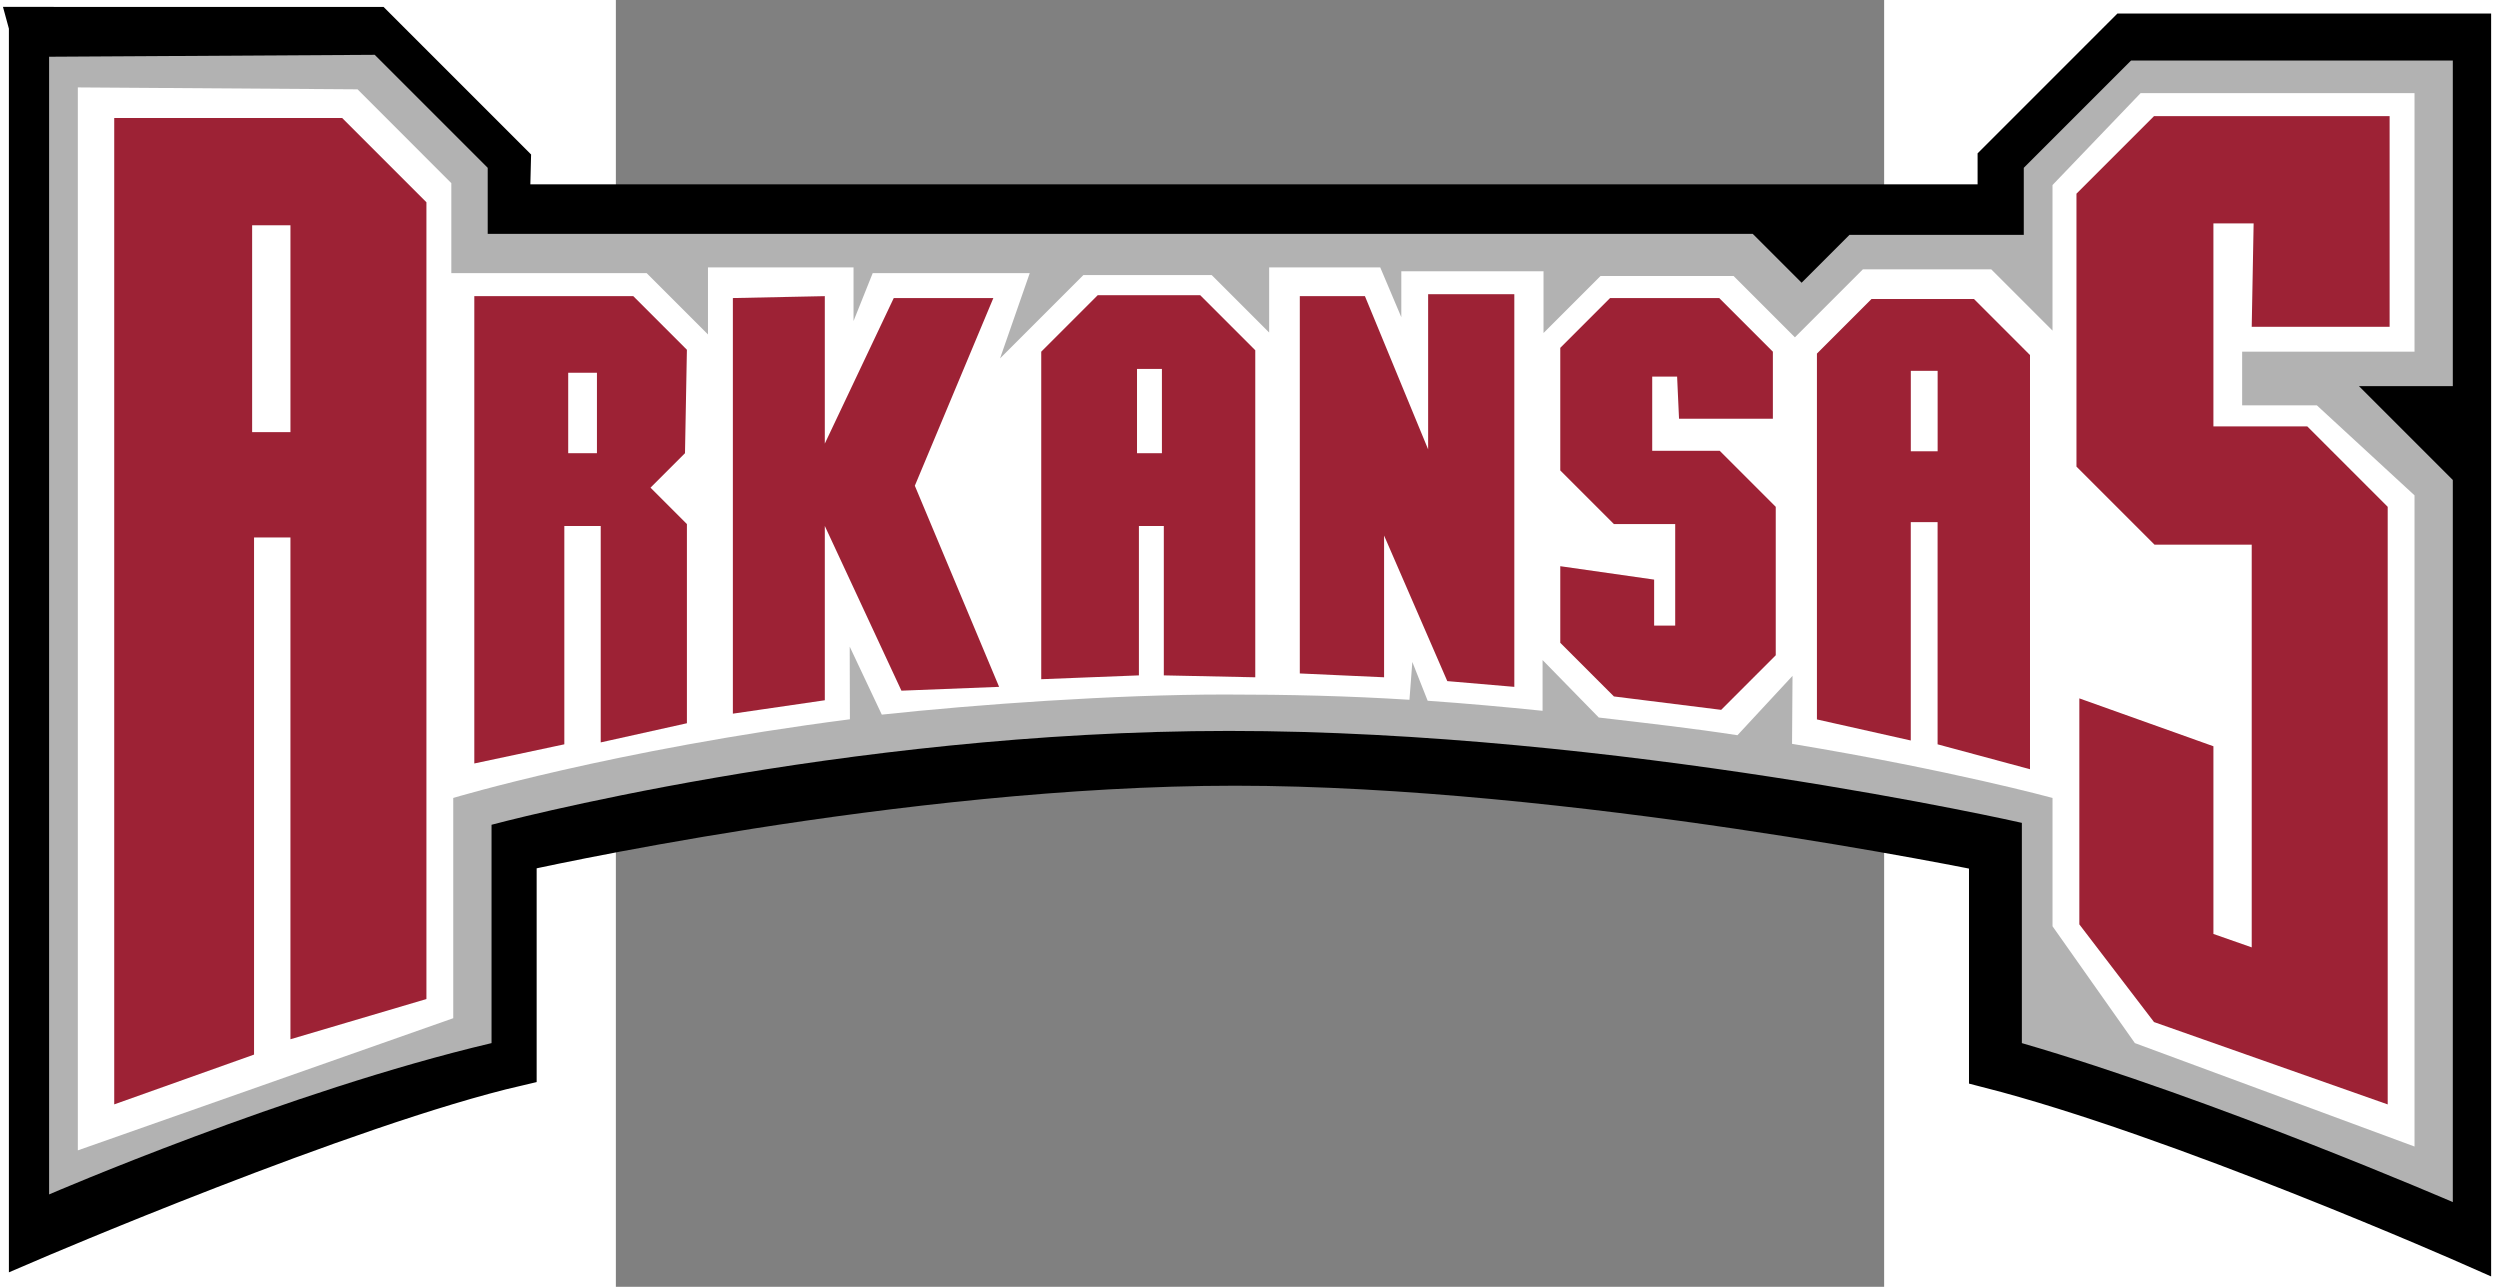 <svg xmlns="http://www.w3.org/2000/svg" height="153.53" viewBox="0 0 230.151 233.512" width="298.28"><rect x="0" y="0" width="230.151" height="233.512" fill="#808080" stroke="none"/><g transform="matrix(.475 0 0 .475 -3.993 -4.521)"><path stroke-width="14.634" d="m-216.16 19.485v465.01s121.95-52.344 186.99-67.401v-81.74s145.76-32.981 274.11-32.981c128.34 0 287.73 32.981 287.73 32.981v82.459c72.932 18.641 184.84 68.115 184.84 68.115v-463.91h-132.44l-49.114 49.116v16.133h-567.72l0.392-15.774-51.993-51.999-132.8-0.026z" stroke="#000"/><path fill="#b2b2b2" d="m-208.12 31.193v434.64s91.464-39.513 169.03-57.806v-83.416s133.17-35.854 281.71-35.854 302.93 35.122 302.93 35.122v84.147c73.172 21.22 164.64 60.732 164.64 60.732v-275.86l-35.854-35.854h35.854v-124.39h-122.93l-40.976 40.976v25.61h-66.586l-18.293 18.293-18.659-18.659h-483.3v-25.244l-43.171-43.171-124.39 0.732z"/><path fill="#fff" d="m-197.14 42.9v406.1l143.42-50.488v-84.147s60.867-18.362 151.54-30.052l-0.075-27.754 12.256 25.976c36.186-3.893 88.924-7.683 131.16-7.683 24.29 0 47.106 0.534 70.428 2.012l1.098-14.451 5.854 14.817c14.7 1.026 29.937 2.412 43.903 3.841v-19.39l21.471 21.96c19.33 2.252 35.965 4.141 52.981 6.76l21.037-22.683-0.183 25.976c61.018 10.121 99.513 20.671 99.513 20.671v49.025l31.464 44.635 106.83 39.513v-248.78l-37.318-34.391h-28.537v-20.488h65.854v-98.782h-104.64l-33.659 35.122v55.61l-23.415-23.415h-49.025l-25.976 25.976-23.415-23.415h-50.854l-21.769 21.769v-23.598h-54.33v17.561l-8.049-19.025h-42.44v24.878l-21.951-21.951h-49.025l-31.83 31.83 11.342-32.561h-60.001l-7.317 18.293v-20.488h-55.61v25.61l-23.415-23.415h-74.635v-34.391l-35.82-35.838-106.83-0.732z"/><path d="m551.51 35.422-19.484 19.482v68.555l19.605 19.604h24.414v101.15l-9.621-3.367v-47.146l-33.676-12.027v56.768l18.762 24.535 58.691 20.686v-150.1l-20.205-20.205h-23.572v-50.994h10.102l-0.48 25.979h34.637v-52.918h-59.172zm-512.35 0.48v247.75l35.119-12.508v-129.89h9.141v126.04l34.156-10.104v-200.13l-21.168-21.168h-57.248zm330.02 44.26v38.967l-15.875-38.486h-16.357v94.771l21.168 0.963v-35.6l15.875 36.562 16.838 1.443v-98.621h-21.648zm-82.986 0.24-14.191 14.191v82.264l24.533-0.961v-37.525h6.256v37.525l22.971 0.48v-82.145l-13.832-13.83h-25.736zm-156.59 0.24v117.38l22.611-4.811v-54.844h9.141v54.363l21.648-4.812v-50.031l-9.141-9.141 8.66-8.658 0.48-25.979-13.471-13.471h-39.93zm88.037 0-23.092 0.48v104.39l23.092-3.367v-43.779l19.244 41.373 24.535-0.961-21.168-50.514 19.725-47.146h-25.016l-17.32 36.563v-37.043zm197.24 0.48-12.51 12.508v30.789l13.471 13.471h15.395v25.498h-5.291v-11.547l-23.574-3.367v19.242l13.471 13.471 26.941 3.367 13.709-13.711v-37.283l-14.07-14.07h-16.959v-18.643h6.254l0.482 10.584h23.572v-16.838l-13.471-13.471h-27.42zm65.666 0.24-13.711 13.711v91.887l23.572 5.291v-54.842h6.736v55.805l23.211 6.254v-104.03l-14.07-14.072h-25.738z" transform="matrix(1.521 0 0 1.521 -242.8 0)" fill="#9d2235"/><path d="m73.799 62.842v51.957h9.623v-51.957h-9.623zm222.26 36.082v21.168h6.254v-21.168h-6.254zm194.36 0.48v20.205h6.736v-20.205h-6.736zm-337.23 0.48v20.207h7.215v-20.207h-7.215z" fill="#fff" transform="matrix(1.521 0 0 1.521 -242.8 0)"/></g></svg>
